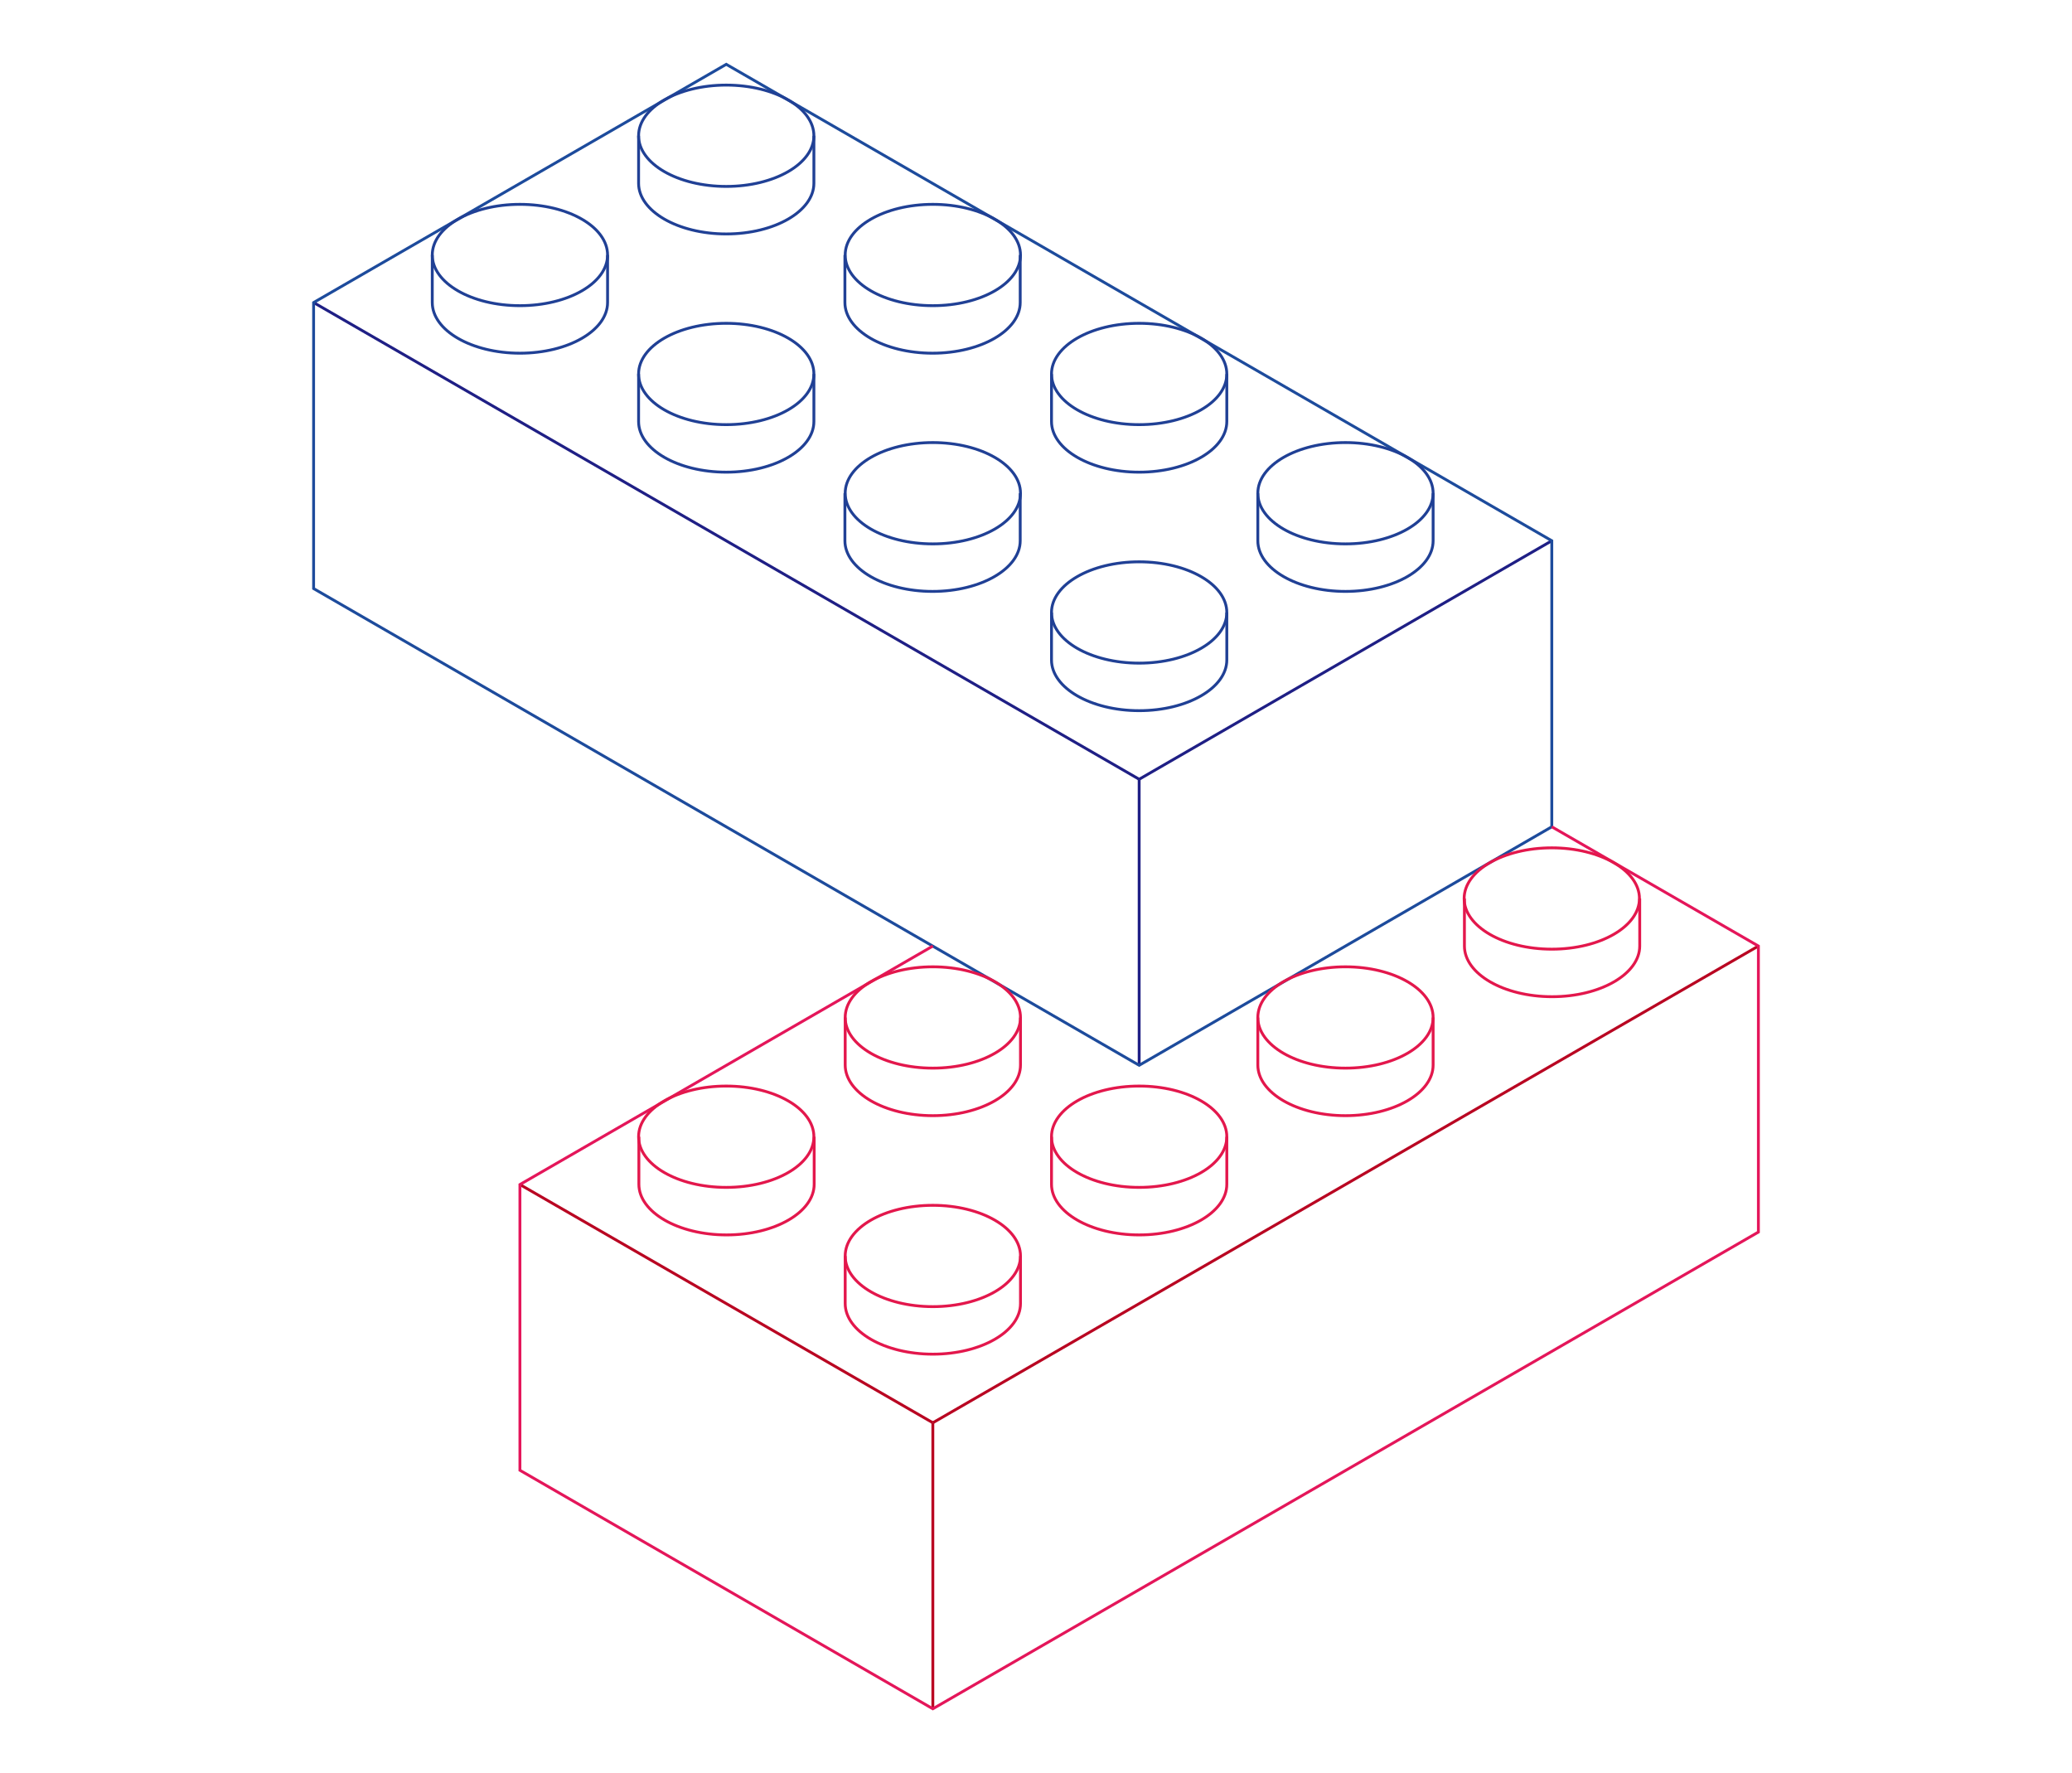 
<svg viewBox="0 0 728.1 622.9">
	<g id="Brick_75_">
		<g id="Inline_75_">

				<line fill="none" stroke="#1F1F85" x1="545.3" y1="190" x2="400.3" y2="273.8"/>

				<line fill="none" stroke="#1F1F85" x1="400.3" y1="273.8" x2="400.3" y2="374.3"/>

				<line fill="none" stroke="#1F1F85" x1="110.2" y1="106.3" x2="400.3" y2="273.8"/>
		</g>
		<g id="Outline_75_">
			<polygon fill="none" stroke="#1D4B9C" points="400.3,374.3 110.2,206.8
				110.2,106.3 255.2,22.6 545.3,190 545.3,290.5 			"/>
		</g>
		<g id="Studs_75_">

				<ellipse fill="none" stroke="#204095" cx="472.8" cy="173.3" rx="30.8" ry="17.8"/>
			<path fill="none" stroke="#204095" d="M503.6,173.3V190
				c0,9.8-13.8,17.8-30.8,17.8c-17,0-30.8-8-30.8-17.8v-16.7"/>

				<ellipse fill="none" stroke="#204095" cx="400.3" cy="131.4" rx="30.8" ry="17.8"/>
			<path fill="none" stroke="#204095" d="M431.1,131.4v16.7
				c0,9.8-13.8,17.8-30.8,17.8c-17,0-30.8-8-30.8-17.8v-16.7"/>

				<ellipse fill="none" stroke="#204095" cx="327.8" cy="89.6" rx="30.8" ry="17.8"/>
			<path fill="none" stroke="#204095" d="M358.5,89.6v16.7
				c0,9.8-13.8,17.8-30.8,17.8s-30.8-8-30.8-17.8V89.6"/>

				<ellipse fill="none" stroke="#204095" cx="255.2" cy="47.7" rx="30.8" ry="17.8"/>
			<path fill="none" stroke="#204095" d="M286,47.7v16.7
				c0,9.8-13.8,17.8-30.8,17.8s-30.8-8-30.8-17.8V47.7"/>

				<ellipse fill="none" stroke="#204095" cx="400.3" cy="215.2" rx="30.8" ry="17.8"/>
			<path fill="none" stroke="#204095" d="M431.1,215.2v16.7
				c0,9.8-13.8,17.8-30.8,17.8c-17,0-30.8-8-30.8-17.8v-16.7"/>

				<ellipse fill="none" stroke="#204095" cx="327.8" cy="173.3" rx="30.8" ry="17.8"/>
			<path fill="none" stroke="#204095" d="M358.5,173.3V190
				c0,9.8-13.8,17.8-30.8,17.8s-30.8-8-30.8-17.8v-16.7"/>

				<ellipse fill="none" stroke="#204095" cx="255.2" cy="131.4" rx="30.8" ry="17.8"/>
			<path fill="none" stroke="#204095" d="M286,131.4v16.7
				c0,9.8-13.8,17.8-30.8,17.8s-30.8-8-30.8-17.8v-16.7"/>

				<ellipse fill="none" stroke="#204095" cx="182.7" cy="89.6" rx="30.8" ry="17.8"/>
			<path fill="none" stroke="#204095" d="M213.5,89.6v16.7
				c0,9.8-13.8,17.8-30.8,17.8s-30.8-8-30.8-17.8V89.6"/>
		</g>
	</g>
	<g id="Brick_51_">
		<g id="Inline_51_">

				<line fill="none" stroke="#B90622" x1="182.7" y1="416.2" x2="327.8" y2="499.9"/>

				<line fill="none" stroke="#B90622" x1="327.8" y1="499.9" x2="327.8" y2="600.4"/>

				<line fill="none" stroke="#B90622" x1="617.9" y1="332.4" x2="327.8" y2="499.9"/>
		</g>
		<g id="Outline_51_">
			<polyline fill="none" stroke="#E4165A" points="327.8,332.4 182.7,416.2
				182.7,516.6 327.8,600.4 617.9,432.9 617.9,332.4 545.3,290.5 			"/>
		</g>
		<g id="Studs_51_">

				<ellipse fill="none" stroke="#E3174C" cx="255.2" cy="399.4" rx="30.8" ry="17.8"/>
			<path fill="none" stroke="#E3174C" d="M224.5,399.4v16.7
				c0,9.8,13.8,17.8,30.8,17.8s30.8-8,30.8-17.8v-16.7"/>

				<ellipse fill="none" stroke="#E3174C" cx="327.8" cy="357.5" rx="30.8" ry="17.8"/>
			<path fill="none" stroke="#E3174C" d="M297,357.5v16.7
				c0,9.8,13.8,17.8,30.8,17.8c17,0,30.8-8,30.8-17.8v-16.7"/>

				<ellipse fill="none" stroke="#E3174C" cx="327.8" cy="441.3" rx="30.8" ry="17.8"/>
			<path fill="none" stroke="#E3174C" d="M297,441.3V458
				c0,9.8,13.8,17.8,30.8,17.8c17,0,30.8-8,30.8-17.8v-16.7"/>

				<ellipse fill="none" stroke="#E3174C" cx="400.3" cy="399.4" rx="30.8" ry="17.8"/>
			<path fill="none" stroke="#E3174C" d="M369.5,399.4v16.7
				c0,9.8,13.8,17.8,30.8,17.8c17,0,30.8-8,30.8-17.8v-16.7"/>

				<ellipse fill="none" stroke="#E3174C" cx="472.8" cy="357.5" rx="30.8" ry="17.8"/>
			<path fill="none" stroke="#E3174C" d="M442,357.5v16.7
				c0,9.8,13.8,17.8,30.8,17.8s30.8-8,30.8-17.8v-16.7"/>

				<ellipse fill="none" stroke="#E3174C" cx="545.3" cy="315.7" rx="30.8" ry="17.8"/>
			<path fill="none" stroke="#E3174C" d="M514.6,315.7v16.7
				c0,9.8,13.8,17.8,30.8,17.8c17,0,30.8-8,30.8-17.8v-16.7"/>
		</g>
	</g>
</svg>
